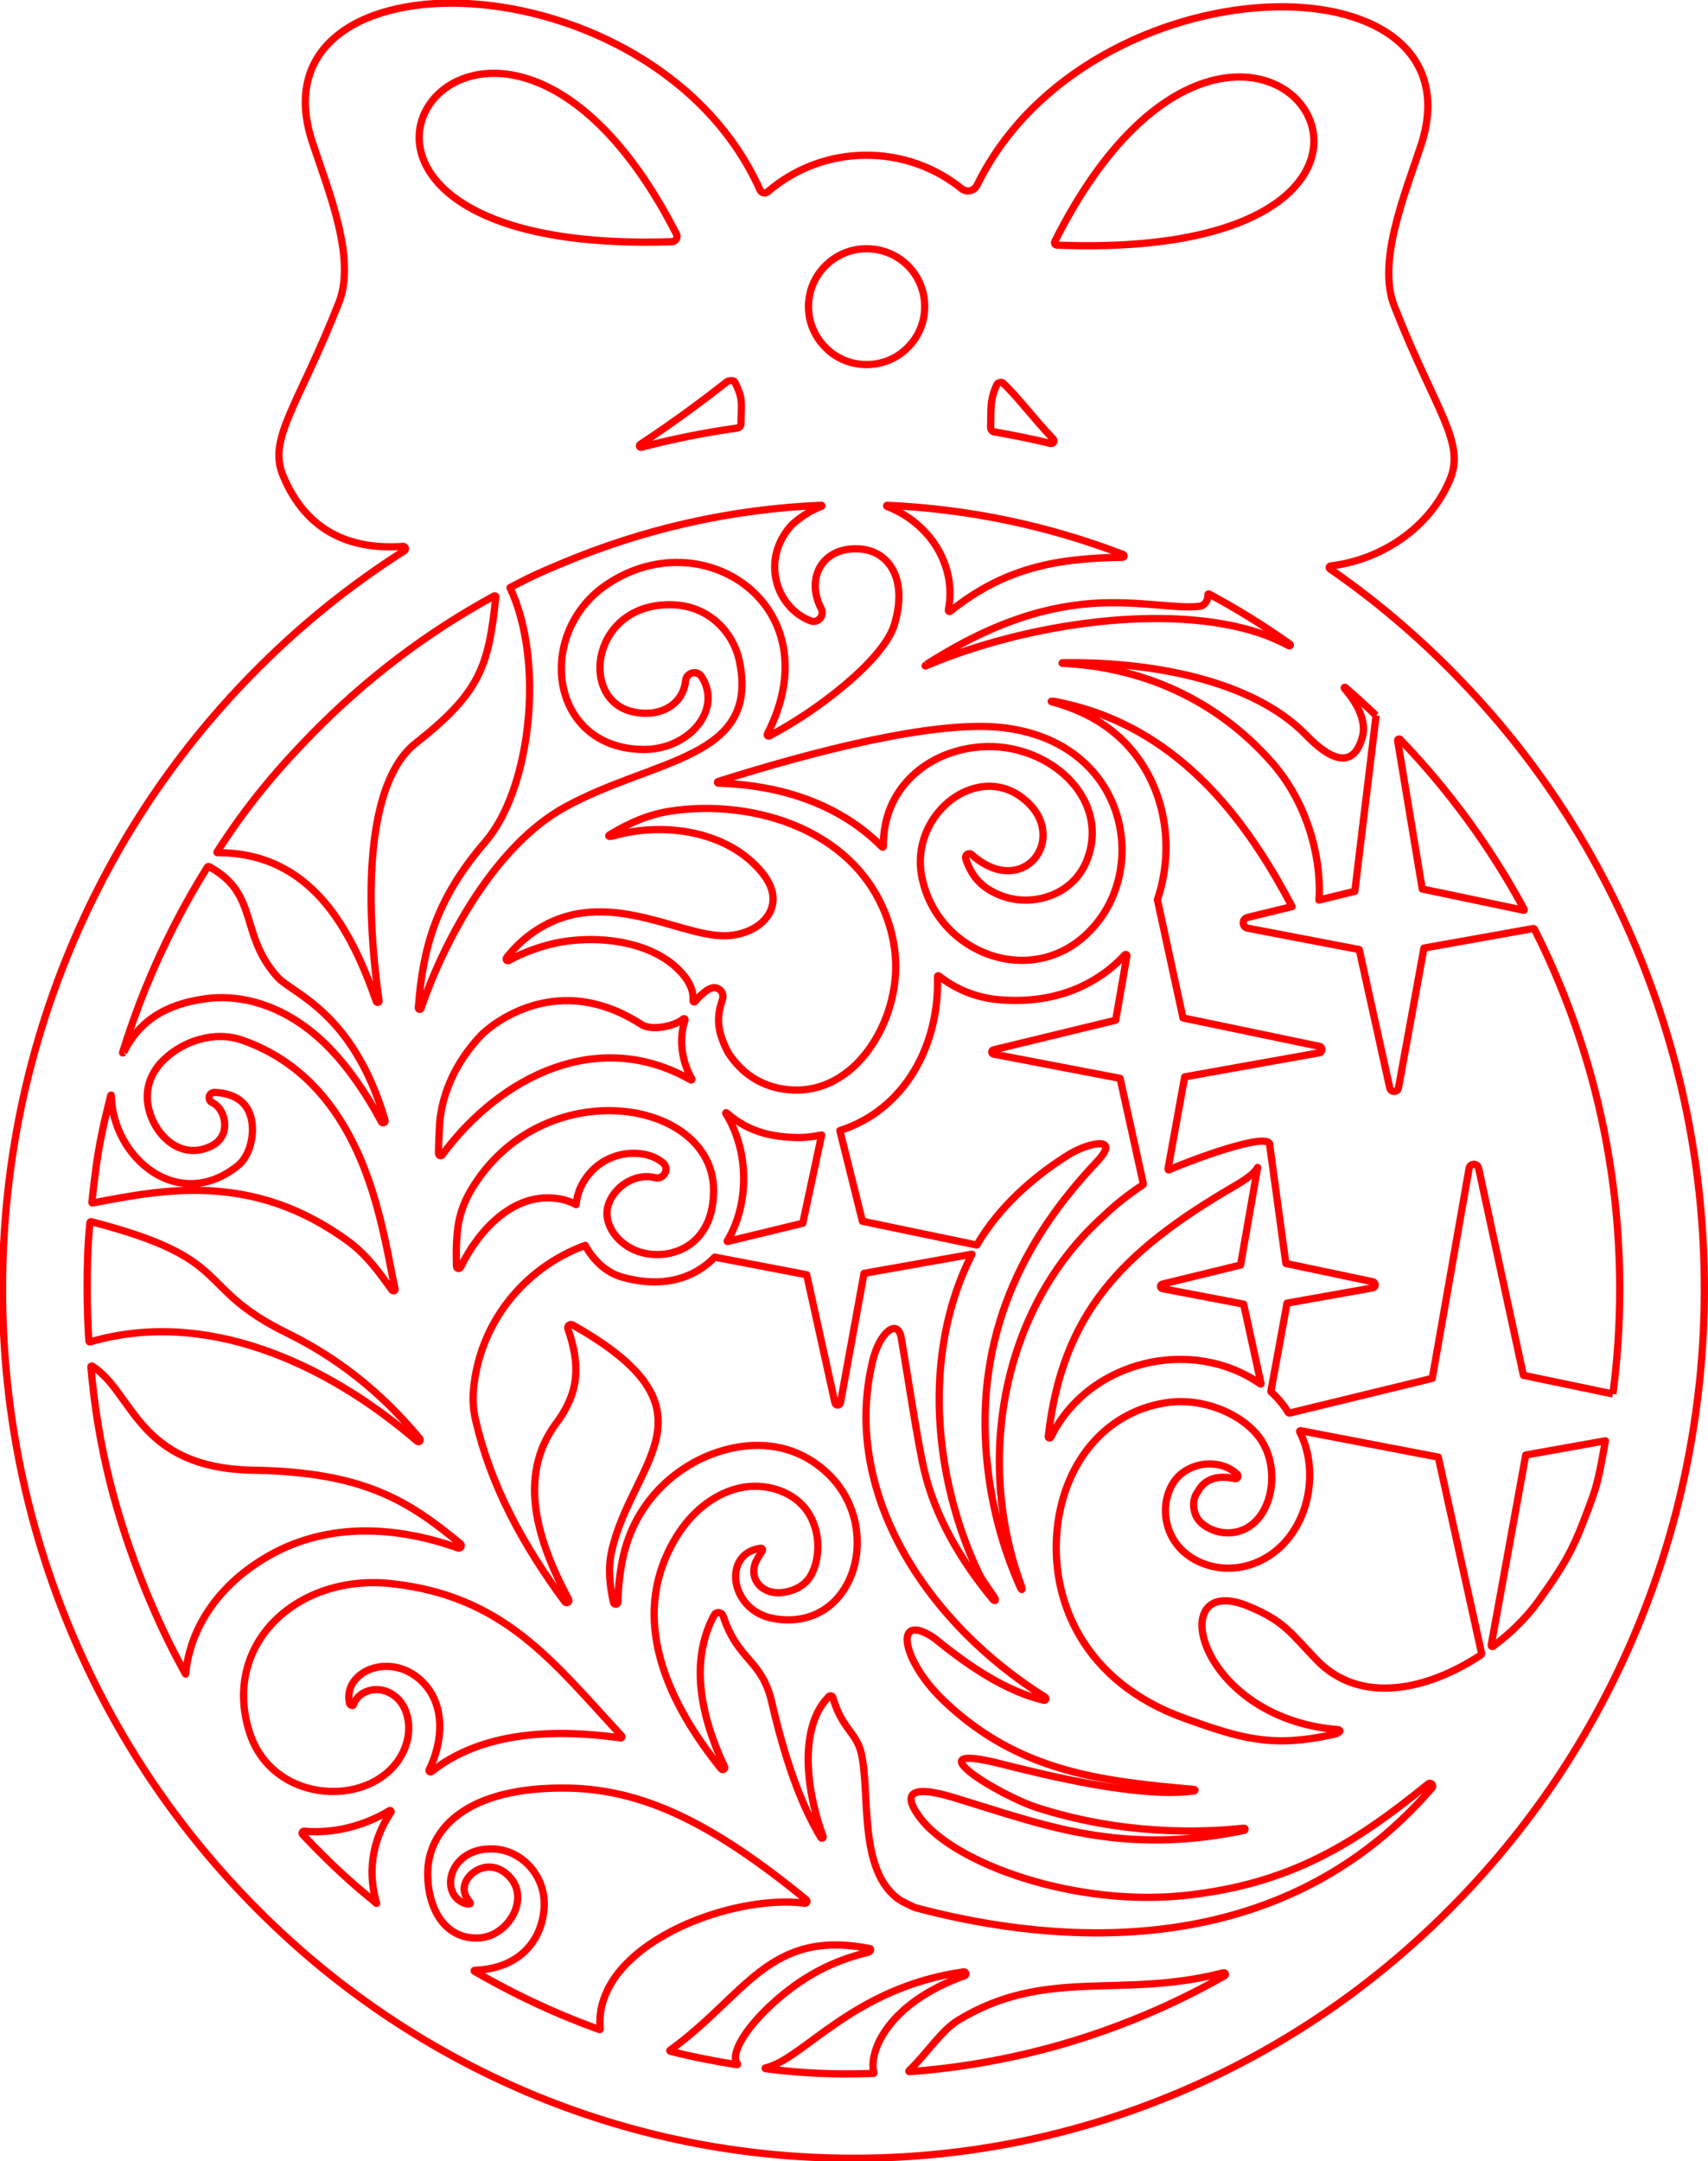 <?xml version="1.0" encoding="UTF-8" standalone="no"?>
<!-- Created with Inkscape (http://www.inkscape.org/) -->

<svg
   width="63.283mm"
   height="80.041mm"
   viewBox="0 0 63.283 80.041"
   version="1.1"
   id="svg327"
   inkscape:version="1.1.1 (c3084ef, 2021-09-22)"
   sodipodi:docname="12.svg"
   xmlns:inkscape="http://www.inkscape.org/namespaces/inkscape"
   xmlns:sodipodi="http://sodipodi.sourceforge.net/DTD/sodipodi-0.dtd"
   xmlns="http://www.w3.org/2000/svg"
   xmlns:svg="http://www.w3.org/2000/svg">
  <sodipodi:namedview
     id="namedview329"
     pagecolor="#ffffff"
     bordercolor="#666666"
     borderopacity="1.0"
     inkscape:pageshadow="2"
     inkscape:pageopacity="0.0"
     inkscape:pagecheckerboard="0"
     inkscape:document-units="mm"
     showgrid="false"
     fit-margin-top="0"
     fit-margin-left="0"
     fit-margin-right="0"
     fit-margin-bottom="0"
     inkscape:zoom="0.64052329"
     inkscape:cx="-167.83152"
     inkscape:cy="125.67849"
     inkscape:window-width="1312"
     inkscape:window-height="963"
     inkscape:window-x="603"
     inkscape:window-y="25"
     inkscape:window-maximized="0"
     inkscape:current-layer="layer1" />
  <defs
     id="defs324" />
  <g
     inkscape:label="Layer 1"
     inkscape:groupmode="layer"
     id="layer1"
     transform="translate(-26.45,-115.439)">
    <g
       transform="matrix(0.706,0,0,0.706,89.431,144.184)"
       id="g138"
       style="clip-rule:evenodd;fill-rule:evenodd;stroke-linejoin:round;stroke-miterlimit:2">
      <path
         d="m 0,31.625 c 0.077,-0.779 0.137,-1.562 0.177,-2.346 0.04,-0.784 0.06,-1.571 0.06,-2.361 0,-3.012 -0.285,-5.981 -0.848,-8.89 C -1.176,15.12 -2.02,12.271 -3.137,9.504 -4.262,6.725 -5.639,4.09 -7.257,1.616 c -1.618,-2.472 -3.476,-4.783 -5.564,-6.913 -1.017,-1.043 -2.076,-2.03 -3.176,-2.959 -1.099,-0.93 -2.238,-1.802 -3.416,-2.614 -0.033,-0.024 -0.043,-0.061 -0.035,-0.093 0.009,-0.032 0.035,-0.059 0.075,-0.064 1.288,-0.149 2.583,-0.632 3.691,-1.405 1.109,-0.773 2.032,-1.836 2.574,-3.141 0.409,-0.981 0.209,-1.898 -0.36,-3.246 -0.568,-1.349 -1.505,-3.129 -2.566,-5.836 -0.456,-1.16 -0.325,-2.61 0.029,-4.096 0.354,-1.487 0.931,-3.012 1.364,-4.324 1.68,-5.098 -2.683,-7.562 -8.196,-7.26 -5.513,0.302 -12.175,3.369 -15.094,9.334 -0.075,0.152 -0.211,0.253 -0.361,0.288 -0.149,0.034 -0.314,0.005 -0.447,-0.102 -0.705,-0.569 -1.494,-1.008 -2.336,-1.305 -0.843,-0.297 -1.738,-0.452 -2.657,-0.452 -0.962,0 -1.899,0.169 -2.775,0.494 -0.876,0.325 -1.692,0.805 -2.414,1.427 -0.065,0.056 -0.148,0.071 -0.224,0.052 -0.076,-0.018 -0.143,-0.07 -0.178,-0.149 -2.763,-6.182 -9.488,-9.392 -15.097,-9.766 -5.609,-0.374 -10.101,2.087 -8.399,7.245 0.433,1.313 1.01,2.837 1.365,4.325 0.354,1.486 0.487,2.935 0.034,4.095 -1.065,2.707 -2.003,4.488 -2.572,5.836 -0.57,1.349 -0.772,2.266 -0.365,3.246 0.615,1.477 1.502,2.454 2.579,3.038 1.077,0.583 2.344,0.774 3.718,0.679 0.065,-0.005 0.111,0.034 0.126,0.084 0.017,0.049 0.003,0.108 -0.051,0.142 -1.452,0.922 -2.848,1.928 -4.188,3.014 -1.339,1.088 -2.621,2.258 -3.844,3.507 -2.087,2.133 -3.946,4.446 -5.563,6.919 -1.618,2.474 -2.995,5.109 -4.121,7.888 -1.12,2.767 -1.963,5.616 -2.527,8.524 -0.563,2.909 -0.847,5.878 -0.847,8.89 0,3.008 0.284,5.978 0.847,8.887 0.564,2.909 1.407,5.758 2.527,8.526 1.126,2.779 2.503,5.413 4.121,7.886 1.617,2.471 3.476,4.783 5.563,6.915 2.088,2.139 4.352,4.042 6.774,5.699 2.422,1.657 5.002,3.068 7.722,4.224 2.716,1.146 5.512,2.01 8.369,2.589 2.855,0.578 5.771,0.869 8.728,0.869 2.959,0 5.876,-0.291 8.734,-0.87 2.857,-0.579 5.654,-1.445 8.373,-2.594 2.721,-1.152 5.301,-2.562 7.723,-4.219 2.422,-1.656 4.685,-3.559 6.773,-5.698 2.088,-2.132 3.946,-4.444 5.564,-6.915 1.618,-2.473 2.995,-5.107 4.12,-7.886 0.673,-1.662 1.243,-3.353 1.714,-5.068 0.471,-1.716 0.842,-3.456 1.112,-5.218 0.062,-0.403 0.119,-0.806 0.17,-1.208 C -0.089,32.434 -0.042,32.03 0,31.625 M -9.645,6.955 -12.106,6.439 -14.568,5.924 -15.215,2.033 -15.86,-1.858 c -0.007,-0.038 0.013,-0.068 0.041,-0.081 0.028,-0.015 0.064,-0.012 0.09,0.014 1.286,1.34 2.474,2.757 3.561,4.245 1.087,1.489 2.072,3.049 2.951,4.676 0.006,0.011 0.004,0.023 -0.002,0.031 -0.007,0.008 -0.017,0.014 -0.029,0.011 L -9.446,6.996 Z m -7.346,-10.136 -0.559,4.614 -0.558,4.612 -0.941,0.229 -0.94,0.23 c 0.069,-0.87 -0.025,-2.076 -0.396,-3.36 -0.37,-1.285 -1.017,-2.648 -2.054,-3.833 -1.49,-1.701 -3.221,-2.96 -5.092,-3.819 -1.87,-0.858 -3.88,-1.314 -5.926,-1.409 -0.009,0 -0.014,-0.007 -0.014,-0.014 0,-0.007 0.005,-0.013 0.014,-0.013 2.31,-0.038 4.801,0.187 7.064,0.78 2.265,0.593 4.302,1.553 5.702,2.983 0.376,0.39 0.974,0.954 1.552,1.156 0.578,0.201 1.136,0.038 1.429,-1.029 0.106,-0.39 0.057,-0.812 -0.113,-1.245 -0.17,-0.432 -0.46,-0.876 -0.835,-1.307 -0.014,-0.016 -0.01,-0.035 0.001,-0.045 0.011,-0.012 0.029,-0.016 0.045,-0.002 0.275,0.236 0.548,0.477 0.818,0.723 0.27,0.245 0.538,0.495 0.803,0.749 m -13.435,19.038 0.609,2.758 0.608,2.759 c 0.003,0.016 0.002,0.031 -0.004,0.046 -0.006,0.014 -0.016,0.026 -0.029,0.035 -0.376,0.245 -0.738,0.506 -1.084,0.78 -0.345,0.274 -0.673,0.562 -0.979,0.86 -2.665,2.389 -4.347,5.587 -5.061,9.009 -0.714,3.423 -0.459,7.071 0.751,10.362 0.041,0.11 0.052,0.186 0.039,0.204 -0.013,0.018 -0.049,-0.024 -0.104,-0.146 -0.429,-0.97 -0.83,-2.061 -1.146,-3.28 -0.318,-1.22 -0.55,-2.567 -0.646,-4.051 -0.205,-3.22 0.369,-6.025 1.434,-8.491 1.064,-2.466 2.62,-4.591 4.379,-6.453 0.675,-0.715 0.558,-0.962 0.159,-0.962 -0.399,0.001 -1.083,0.25 -1.542,0.525 -0.942,0.576 -1.88,1.276 -2.726,2.081 -0.845,0.805 -1.599,1.715 -2.174,2.71 l -3.003,-0.624 -3.003,-0.625 -1.184,-4.756 c 1.714,-0.548 3.023,-1.674 3.889,-3.11 0.867,-1.435 1.291,-3.181 1.235,-4.972 0,-0.018 0.01,-0.032 0.023,-0.038 0.013,-0.007 0.03,-0.007 0.045,0.004 0.427,0.336 0.902,0.62 1.424,0.833 0.524,0.214 1.094,0.359 1.713,0.415 1.445,0.128 2.728,-0.056 3.837,-0.475 1.11,-0.419 2.044,-1.071 2.792,-1.876 0.021,-0.023 0.05,-0.025 0.072,-0.015 0.022,0.012 0.039,0.035 0.033,0.066 l -0.294,1.689 -0.295,1.689 -3.21,0.779 -3.211,0.779 c -0.058,0.014 -0.086,0.063 -0.085,0.111 0.001,0.048 0.032,0.095 0.091,0.107 l 3.323,0.637 z m 6.483,11.845 0.457,2.085 0.457,2.086 c 0.002,0.008 -0.002,0.015 -0.008,0.019 -0.006,0.004 -0.014,0.004 -0.021,0 -1.793,-1.252 -4.048,-1.567 -6.104,-1.062 -2.055,0.506 -3.909,1.83 -4.901,3.858 -0.018,0.036 -0.053,0.045 -0.083,0.037 -0.031,-0.009 -0.055,-0.037 -0.05,-0.077 0.366,-3.211 1.32,-5.63 2.929,-7.68 1.61,-2.051 3.875,-3.733 6.865,-5.47 0.423,-0.246 0.691,-0.436 0.869,-0.589 0.178,-0.154 0.264,-0.273 0.325,-0.378 l -0.448,2.561 -0.448,2.56 -4.108,1.002 c -0.062,0.015 -0.093,0.068 -0.092,0.119 10e-4,0.052 0.034,0.104 0.098,0.116 l 2.131,0.407 z m -27.141,-10.04 c 0.458,0.399 0.948,0.711 1.531,0.93 0.583,0.22 1.259,0.345 2.087,0.37 0.24,0.008 0.476,-0.005 0.705,-0.029 0.23,-0.025 0.453,-0.062 0.672,-0.104 l -0.495,2.316 -0.495,2.314 -1.972,0.479 -1.972,0.477 c -0.008,0.003 -0.016,-10e-4 -0.02,-0.007 -0.004,-0.005 -0.005,-0.012 -10e-4,-0.02 0.581,-0.954 0.873,-2.13 0.864,-3.316 -0.008,-1.185 -0.317,-2.381 -0.94,-3.374 -0.008,-0.012 -0.004,-0.026 0.004,-0.034 0.008,-0.009 0.021,-0.012 0.032,-0.002 m 2.805,-1.274 c -0.482,-0.091 -0.977,-0.276 -1.444,-0.58 -0.467,-0.306 -0.907,-0.733 -1.277,-1.31 -0.317,-0.61 -0.462,-1.09 -0.492,-1.525 -0.029,-0.436 0.056,-0.827 0.2,-1.26 0.064,-0.192 -10e-4,-0.378 -0.129,-0.494 -0.127,-0.116 -0.316,-0.162 -0.5,-0.075 l -0.082,0.038 c -0.027,0.013 -0.055,0.027 -0.081,0.04 -0.127,0.089 -0.243,0.183 -0.351,0.284 -0.107,0.099 -0.206,0.206 -0.294,0.317 -0.019,0.025 -0.047,0.029 -0.071,0.02 -0.022,-0.009 -0.04,-0.031 -0.038,-0.062 0.018,-0.197 -0.007,-0.407 -0.082,-0.626 -0.075,-0.218 -0.202,-0.447 -0.387,-0.678 -0.799,-0.998 -2.067,-1.55 -3.404,-1.777 -1.337,-0.226 -2.743,-0.127 -3.819,0.18 -0.306,0.087 -0.635,0.192 -0.968,0.322 -0.334,0.129 -0.671,0.282 -0.991,0.464 -0.063,0.035 -0.115,0.022 -0.141,-0.014 -0.024,-0.035 -0.023,-0.093 0.023,-0.149 0.159,-0.197 0.331,-0.392 0.514,-0.576 0.185,-0.186 0.382,-0.364 0.595,-0.529 1.858,-1.438 3.812,-1.434 5.616,-1.075 1.804,0.359 3.457,1.073 4.716,1.054 0.929,-0.014 1.775,-0.397 2.214,-0.994 0.437,-0.597 0.469,-1.409 -0.235,-2.282 -0.915,-1.147 -2.239,-1.817 -3.643,-2.114 -1.403,-0.296 -2.889,-0.217 -4.126,0.133 -0.149,0.042 -0.241,0.049 -0.282,0.038 -0.041,-0.012 -0.032,-0.042 0.02,-0.074 0.521,-0.322 1.047,-0.592 1.572,-0.801 0.525,-0.208 1.049,-0.356 1.565,-0.436 2.044,-0.321 4.329,-0.133 6.349,0.646 2.019,0.778 3.772,2.149 4.752,4.194 0.259,0.538 0.448,1.081 0.574,1.608 0.127,0.528 0.191,1.04 0.205,1.518 0.045,1.652 -0.546,3.475 -1.612,4.795 -1.066,1.321 -2.608,2.139 -4.466,1.78 m -10.453,5.171 c -0.067,0.143 -0.12,0.293 -0.16,0.447 -0.04,0.153 -0.067,0.312 -0.084,0.475 -0.177,-0.099 -0.38,-0.183 -0.613,-0.245 -0.231,-0.061 -0.493,-0.1 -0.786,-0.108 -0.955,-0.028 -1.859,0.351 -2.656,1.002 -0.796,0.652 -1.486,1.578 -2.011,2.642 -0.025,0.052 -0.077,0.069 -0.122,0.059 -0.046,-0.01 -0.085,-0.047 -0.087,-0.104 -0.014,-0.411 -0.015,-0.783 -0.002,-1.123 0.012,-0.339 0.037,-0.647 0.075,-0.931 0.046,-0.345 0.128,-0.682 0.244,-1.007 0.116,-0.325 0.264,-0.639 0.441,-0.937 1.848,-3.122 5.028,-4.334 7.748,-4.161 2.72,0.174 4.979,1.734 4.987,4.157 0.005,1.458 -0.556,2.394 -1.324,2.903 -0.769,0.508 -1.743,0.588 -2.564,0.334 -0.556,-0.177 -1.039,-0.533 -1.348,-0.97 -0.309,-0.436 -0.444,-0.953 -0.306,-1.45 0.135,-0.475 0.484,-0.911 0.931,-1.195 0.447,-0.284 0.992,-0.414 1.518,-0.279 0.237,0.062 0.438,-0.054 0.534,-0.225 0.095,-0.171 0.085,-0.398 -0.101,-0.557 -0.493,-0.423 -1.33,-0.605 -2.164,-0.432 -0.834,0.173 -1.666,0.704 -2.15,1.705 M -62.248,-9.99 c 0.489,-0.257 0.849,-0.434 1.213,-0.602 0.364,-0.167 0.734,-0.323 1.246,-0.539 2.185,-0.923 4.425,-1.642 6.71,-2.156 2.284,-0.513 4.614,-0.82 6.977,-0.92 0.015,-10e-4 0.025,0.009 0.027,0.02 0.003,0.011 -0.002,0.024 -0.016,0.03 -0.272,0.105 -0.542,0.238 -0.805,0.401 -0.262,0.163 -0.518,0.356 -0.764,0.581 -0.824,0.903 -1.033,1.983 -0.809,2.926 0.225,0.943 0.884,1.749 1.794,2.103 0.199,0.077 0.388,0.008 0.503,-0.126 0.114,-0.135 0.154,-0.335 0.056,-0.525 -0.406,-0.774 -0.401,-1.58 -0.05,-2.18 0.352,-0.599 1.049,-0.993 2.023,-0.944 0.8,0.039 1.45,0.441 1.808,1.131 0.358,0.689 0.425,1.667 0.057,2.858 -0.28,0.921 -1.299,2.058 -2.559,3.124 -1.26,1.067 -2.76,2.063 -4.001,2.704 -0.032,0.016 -0.066,0.006 -0.087,-0.015 -0.02,-0.023 -0.029,-0.057 -0.013,-0.09 1.732,-3.37 0.866,-6.194 -1.064,-7.736 -1.929,-1.542 -4.921,-1.803 -7.441,-0.048 -1.828,1.276 -2.563,3.406 -2.227,5.226 0.336,1.821 1.742,3.331 4.195,3.371 1.192,0.02 2.245,-0.496 2.859,-1.236 0.614,-0.741 0.79,-1.707 0.228,-2.585 -0.115,-0.179 -0.315,-0.235 -0.491,-0.192 -0.176,0.043 -0.328,0.184 -0.349,0.396 -0.058,0.62 -0.389,1.116 -0.89,1.411 -0.501,0.297 -1.172,0.396 -1.91,0.222 -1.415,-0.337 -1.944,-1.774 -1.588,-3.11 0.356,-1.336 1.596,-2.57 3.718,-2.497 1.001,0.036 1.798,0.424 2.382,0.972 0.584,0.548 0.955,1.257 1.102,1.934 0.561,2.604 -0.548,3.887 -2.385,4.839 -1.837,0.953 -4.401,1.578 -6.752,2.868 -1.833,1.005 -3.416,2.745 -4.695,4.684 -1.279,1.939 -2.254,4.077 -2.868,5.88 -0.014,0.04 -0.051,0.054 -0.083,0.047 -0.032,-0.008 -0.061,-0.035 -0.058,-0.078 0.118,-1.546 0.338,-2.957 0.859,-4.366 0.519,-1.409 1.34,-2.815 2.664,-4.35 1.177,-1.364 1.964,-3.711 2.224,-6.21 0.26,-2.498 -0.007,-5.149 -0.935,-7.121 l 0.097,-0.05 z m 22.811,1.281 c 0.237,-1.234 -0.042,-2.395 -0.642,-3.346 -0.602,-0.951 -1.526,-1.694 -2.582,-2.093 -0.016,-0.006 -0.022,-0.021 -0.019,-0.035 0.002,-0.012 0.013,-0.023 0.03,-0.022 2.129,0.095 4.233,0.358 6.3,0.789 2.068,0.431 4.1,1.028 6.086,1.791 0.039,0.015 0.054,0.052 0.047,0.085 -0.006,0.033 -0.032,0.062 -0.074,0.063 -1.642,0.022 -3.173,0.141 -4.658,0.548 -1.487,0.408 -2.927,1.105 -4.387,2.281 -0.022,0.019 -0.051,0.018 -0.072,0.005 -0.021,-0.012 -0.034,-0.037 -0.029,-0.066 M -66.149,18.49 c 0.007,-0.25 0.035,-0.931 0.327,-1.828 0.291,-0.897 0.847,-2.008 1.912,-3.116 0.002,-0.002 0.899,-0.902 2.393,-1.416 1.495,-0.514 3.584,-0.642 5.971,0.902 0.277,0.179 0.723,0.197 1.151,0.126 0.428,-0.072 0.839,-0.234 1.045,-0.418 0.022,-0.019 0.05,-0.018 0.07,-0.007 0.019,0.013 0.031,0.038 0.022,0.065 -0.169,0.505 -0.213,1.045 -0.148,1.575 0.064,0.529 0.237,1.049 0.504,1.512 0.01,0.018 0.006,0.037 -0.005,0.049 -0.012,0.011 -0.031,0.015 -0.049,0.005 -2.443,-1.394 -4.95,-1.433 -7.223,-0.613 -2.273,0.821 -4.312,2.502 -5.823,4.547 -0.034,0.046 -0.082,0.054 -0.122,0.036 -0.04,-0.017 -0.071,-0.061 -0.071,-0.118 -0.001,-0.255 0.009,-0.546 0.021,-0.791 0.011,-0.245 0.023,-0.442 0.025,-0.51 M -31.516,7.543 c -1.47,1.964 -3.608,2.458 -5.475,1.922 -1.867,-0.535 -3.465,-2.102 -3.855,-4.259 -0.279,-1.55 0.382,-2.983 1.411,-3.844 1.03,-0.859 2.428,-1.145 3.622,-0.399 1.5,0.962 1.611,2.382 0.991,3.246 -0.62,0.864 -1.972,1.173 -3.393,-0.088 -0.073,-0.064 -0.164,-0.061 -0.231,-0.019 -0.067,0.043 -0.109,0.125 -0.082,0.218 0.065,0.233 0.17,0.47 0.295,0.685 0.124,0.214 0.268,0.406 0.413,0.549 0.276,0.276 0.631,0.503 1.018,0.666 0.389,0.163 0.813,0.261 1.227,0.284 0.694,0.033 1.413,-0.123 2.03,-0.483 0.616,-0.36 1.131,-0.923 1.416,-1.705 0.586,-1.616 0.057,-3.14 -1.053,-4.23 -1.11,-1.09 -2.799,-1.745 -4.533,-1.62 -1.402,0.097 -2.696,0.642 -3.635,1.542 -0.938,0.9 -1.521,2.157 -1.499,3.679 0,0.018 -0.009,0.033 -0.022,0.04 -0.013,0.006 -0.029,0.004 -0.043,-0.008 -0.941,-0.952 -2.124,-1.761 -3.554,-2.346 -1.43,-0.584 -3.109,-0.944 -5.046,-1.001 -0.025,-0.001 -0.04,-0.018 -0.044,-0.037 -0.003,-0.02 0.006,-0.04 0.03,-0.048 2.457,-0.778 5.289,-1.586 7.954,-2.149 2.665,-0.563 5.162,-0.882 6.948,-0.684 3.098,0.343 5.012,2.017 5.833,4.029 0.821,2.013 0.55,4.364 -0.723,6.06 m -9.078,-13.401 c 1.291,-0.818 2.59,-1.525 3.939,-2.067 1.347,-0.543 2.745,-0.922 4.233,-1.085 1.297,-0.143 2.515,-0.08 3.567,10e-4 1.051,0.081 1.937,0.179 2.57,0.105 0.187,-0.024 0.306,-0.12 0.377,-0.241 0.071,-0.12 0.095,-0.263 0.093,-0.379 0,-0.013 0.007,-0.024 0.017,-0.03 0.01,-0.006 0.024,-0.007 0.035,-10e-4 0.736,0.394 1.458,0.81 2.167,1.248 0.708,0.44 1.404,0.902 2.083,1.385 0.026,0.018 0.026,0.047 0.013,0.068 -0.013,0.02 -0.038,0.032 -0.066,0.017 -0.259,-0.138 -0.522,-0.265 -0.784,-0.377 -0.261,-0.113 -0.522,-0.214 -0.781,-0.299 -2.367,-0.783 -5.401,-0.919 -8.513,-0.574 -3.111,0.344 -6.3,1.168 -8.978,2.304 -0.05,0.02 -0.043,0.002 -0.024,-0.022 0.02,-0.024 0.052,-0.053 0.052,-0.053 m 20.002,-28.841 c 0.715,1.403 0.35,3.229 -1.655,4.646 -2.006,1.417 -5.65,2.426 -11.497,2.197 -0.046,-0.002 -0.084,-0.029 -0.106,-0.065 -0.02,-0.036 -0.025,-0.081 -0.004,-0.123 2.62,-5.216 5.547,-7.638 8.014,-8.377 2.467,-0.738 4.473,0.205 5.248,1.722 m -15.994,14.069 c 0.355,0.32 0.746,0.771 1.184,1.283 0.438,0.514 0.923,1.09 1.465,1.664 0.048,0.051 0.048,0.118 0.02,0.166 -0.028,0.049 -0.087,0.081 -0.154,0.066 -0.49,-0.118 -0.979,-0.227 -1.471,-0.328 -0.492,-0.101 -0.985,-0.194 -1.481,-0.279 -0.059,-0.009 -0.109,-0.04 -0.144,-0.083 -0.035,-0.042 -0.056,-0.096 -0.054,-0.155 0.015,-0.475 0,-0.838 0.033,-1.184 0.032,-0.347 0.111,-0.678 0.312,-1.089 0.018,-0.035 0.074,-0.064 0.136,-0.077 0.06,-0.013 0.124,-0.011 0.154,0.016 m -7.146,-7.036 c 0.845,0 1.609,0.334 2.161,0.881 0.551,0.547 0.891,1.306 0.891,2.157 0,0.403 -0.079,0.796 -0.23,1.16 -0.152,0.364 -0.375,0.699 -0.666,0.989 -0.284,0.288 -0.619,0.51 -0.985,0.661 -0.366,0.15 -0.762,0.229 -1.171,0.229 -0.411,0 -0.805,-0.079 -1.17,-0.23 -0.365,-0.152 -0.698,-0.375 -0.983,-0.665 -0.287,-0.287 -0.511,-0.621 -0.663,-0.985 -0.152,-0.363 -0.232,-0.756 -0.232,-1.159 0,-0.84 0.342,-1.6 0.893,-2.148 0.552,-0.55 1.314,-0.89 2.155,-0.89 m -6.921,6.979 c 0.232,0.458 0.318,0.738 0.343,1.04 0.027,0.3 -0.007,0.625 -0.014,1.172 -0.001,0.055 -0.022,0.105 -0.056,0.143 -0.033,0.038 -0.08,0.065 -0.134,0.072 -0.849,0.118 -1.694,0.262 -2.534,0.43 -0.84,0.168 -1.676,0.36 -2.506,0.578 -0.043,0.011 -0.078,-0.012 -0.092,-0.044 -0.014,-0.032 -0.008,-0.073 0.029,-0.099 0.942,-0.621 1.814,-1.234 2.584,-1.796 0.77,-0.563 1.439,-1.077 1.974,-1.497 0.05,-0.041 0.142,-0.057 0.227,-0.056 0.084,0.002 0.16,0.021 0.179,0.057 m -16.221,-14.2 c 0.773,-1.509 2.76,-2.452 5.205,-1.74 2.445,0.713 5.351,3.081 7.961,8.193 0.045,0.089 0.036,0.187 -0.009,0.263 -0.046,0.076 -0.127,0.131 -0.226,0.135 -5.751,0.193 -9.339,-0.823 -11.312,-2.236 -1.973,-1.414 -2.329,-3.223 -1.619,-4.615 m -5.968,32.684 c 1.426,-1.454 2.941,-2.789 4.538,-4 1.597,-1.21 3.278,-2.295 5.035,-3.25 0.019,-0.01 0.04,-0.007 0.056,0.004 0.015,0.011 0.025,0.029 0.024,0.05 -0.188,1.824 -0.395,3.079 -0.977,4.211 -0.582,1.13 -1.54,2.138 -3.228,3.465 -1.308,1.03 -1.976,3.091 -2.224,5.553 -0.247,2.462 -0.073,5.324 0.302,7.957 0.006,0.045 -0.022,0.075 -0.057,0.084 -0.034,0.008 -0.073,-0.006 -0.089,-0.05 -0.675,-1.939 -1.542,-3.893 -2.85,-5.361 -1.308,-1.468 -3.057,-2.449 -5.497,-2.442 -0.006,0 -0.012,-0.004 -0.015,-0.01 -0.003,-0.005 -0.003,-0.012 0,-0.018 0.755,-1.176 1.508,-2.219 2.318,-3.22 0.81,-1.002 1.678,-1.963 2.664,-2.973 m -11.792,29.121 c 0,-0.662 0.006,-1.213 0.027,-1.759 0.02,-0.545 0.055,-1.086 0.116,-1.73 0.002,-0.018 0.012,-0.033 0.025,-0.042 0.014,-0.01 0.031,-0.014 0.049,-0.01 3.837,0.993 5.159,1.843 6.148,2.751 0.99,0.908 1.646,1.876 4.15,3.104 1.282,0.631 2.499,1.388 3.654,2.3 1.156,0.912 2.25,1.979 3.289,3.231 0.037,0.045 0.027,0.097 -0.006,0.129 -0.032,0.032 -0.085,0.043 -0.129,0.004 -2.461,-2.117 -5.264,-3.855 -8.196,-4.846 -2.931,-0.991 -5.993,-1.237 -8.972,-0.366 -0.015,0.004 -0.031,0.002 -0.042,-0.007 -0.013,-0.008 -0.022,-0.022 -0.023,-0.038 -0.029,-0.452 -0.052,-0.904 -0.066,-1.357 -0.016,-0.454 -0.024,-0.908 -0.024,-1.364 m 5.104,20.079 c -0.396,-0.716 -0.753,-1.415 -1.09,-2.127 -0.337,-0.712 -0.653,-1.436 -0.966,-2.201 -0.78,-1.935 -1.403,-3.817 -1.877,-5.734 -0.473,-1.917 -0.796,-3.871 -0.975,-5.944 -10e-4,-0.016 0.007,-0.032 0.02,-0.04 0.014,-0.008 0.03,-0.01 0.045,0 1.094,0.693 1.683,2.032 2.761,3.212 1.078,1.18 2.645,2.199 5.695,2.252 2.892,0.049 4.922,0.445 6.572,1.114 1.652,0.668 2.923,1.609 4.299,2.743 0.056,0.046 0.059,0.114 0.03,0.165 -0.027,0.049 -0.087,0.082 -0.155,0.057 -1.625,-0.578 -3.328,-0.913 -5.005,-0.89 -1.678,0.023 -3.329,0.405 -4.85,1.258 -1.344,0.751 -2.398,1.703 -3.144,2.772 -0.746,1.069 -1.184,2.256 -1.298,3.476 l -0.031,-0.056 z m 9.859,11.954 c -0.595,-0.483 -1.116,-0.935 -1.625,-1.405 -0.509,-0.47 -1.004,-0.958 -1.546,-1.513 -0.082,-0.084 -0.163,-0.168 -0.244,-0.253 -0.081,-0.084 -0.161,-0.168 -0.24,-0.252 -0.033,-0.034 -0.035,-0.08 -0.018,-0.117 0.017,-0.036 0.055,-0.062 0.102,-0.058 0.744,0.069 1.52,0.005 2.283,-0.178 0.762,-0.184 1.509,-0.488 2.191,-0.899 0.027,-0.015 0.054,-0.007 0.072,0.009 0.016,0.018 0.022,0.045 0.006,0.07 -0.547,0.802 -0.843,1.636 -0.949,2.45 -0.105,0.813 -0.02,1.605 0.196,2.322 0.002,0.006 -0.001,0.01 -0.005,0.012 -0.003,0.002 -0.007,0.002 -0.007,0.002 z M -70.66,48.727 c 0.112,-0.382 0.469,-0.675 0.907,-0.77 0.438,-0.094 0.957,0.011 1.397,0.424 0.298,0.276 0.504,0.707 0.572,1.203 0.068,0.496 -0.002,1.057 -0.257,1.593 -0.711,1.505 -2.433,2.224 -4.127,2.075 -1.694,-0.15 -3.361,-1.169 -3.965,-3.142 -0.711,-2.312 -0.071,-4.378 1.355,-5.801 1.426,-1.423 3.639,-2.204 6.079,-1.945 2.964,0.315 5.085,1.331 6.918,2.76 1.834,1.429 3.38,3.271 5.197,5.233 0.019,0.021 0.021,0.048 0.01,0.07 -0.011,0.02 -0.033,0.035 -0.062,0.032 -1.001,-0.132 -2.677,-0.329 -4.507,-0.175 -1.829,0.155 -3.81,0.663 -5.421,1.943 -0.034,0.027 -0.074,0.021 -0.1,0 -0.025,-0.022 -0.039,-0.06 -0.021,-0.098 0.366,-0.741 0.584,-1.598 0.554,-2.421 -0.031,-0.824 -0.312,-1.616 -0.947,-2.228 -0.837,-0.799 -1.88,-0.92 -2.665,-0.634 -0.786,0.286 -1.314,0.979 -1.12,1.809 0.011,0.048 0.057,0.081 0.102,0.095 0.046,0.015 0.091,0.009 0.101,-0.023 m 12.912,17.035 c -0.342,-0.124 -0.683,-0.252 -1.022,-0.384 -0.339,-0.132 -0.678,-0.269 -1.013,-0.412 -0.781,-0.33 -1.55,-0.685 -2.305,-1.063 -0.755,-0.378 -1.496,-0.779 -2.225,-1.203 -0.011,-0.007 -0.015,-0.019 -0.011,-0.03 0.003,-0.011 0.011,-0.021 0.026,-0.021 1.055,-0.032 1.911,-0.357 2.528,-0.899 0.619,-0.542 0.999,-1.3 1.102,-2.198 0.105,-0.867 -0.163,-1.663 -0.65,-2.252 -0.487,-0.589 -1.192,-0.972 -1.961,-1.013 -1.175,-0.063 -1.91,0.528 -2.174,1.198 -0.264,0.67 -0.055,1.418 0.659,1.663 0.373,0.061 0.287,-0.001 0.153,-0.187 -0.132,-0.187 -0.314,-0.497 -0.131,-0.934 0.096,-0.223 0.278,-0.428 0.507,-0.573 0.23,-0.145 0.508,-0.23 0.798,-0.217 0.183,0.011 0.367,0.06 0.549,0.155 0.181,0.095 0.358,0.238 0.524,0.436 0.478,0.575 0.438,1.326 0.096,1.948 -0.342,0.622 -0.986,1.116 -1.717,1.174 -0.84,0.066 -1.522,-0.262 -1.996,-0.857 -0.474,-0.596 -0.741,-1.461 -0.753,-2.469 -0.01,-1.18 0.495,-2.339 1.679,-3.189 1.183,-0.851 3.042,-1.394 5.738,-1.341 1.953,0.04 3.839,0.501 5.851,1.453 2.012,0.953 4.148,2.397 6.601,4.406 0.041,0.033 0.047,0.081 0.031,0.12 -0.017,0.038 -0.055,0.067 -0.106,0.061 -1.967,-0.258 -4.754,0.303 -6.998,1.471 -2.245,1.169 -3.946,2.948 -3.74,5.127 0,0.008 -0.006,0.017 -0.015,0.023 -0.007,0.006 -0.018,0.01 -0.025,0.007 m 3.693,1.094 c 1.995,-1.437 3.291,-3.04 4.755,-4.149 1.464,-1.109 3.096,-1.725 5.763,-1.188 0,0 0.021,0.036 0.014,0.078 -0.008,0.043 -0.046,0.092 -0.163,0.12 -0.94,0.223 -1.802,0.548 -2.617,0.986 -0.815,0.439 -1.583,0.991 -2.336,1.672 -0.752,0.683 -1.319,1.36 -1.648,1.927 -0.329,0.566 -0.42,1.021 -0.22,1.259 0.008,0.009 0.008,0.021 0.002,0.031 -0.005,0.009 -0.016,0.014 -0.028,0.012 -0.588,-0.09 -1.174,-0.195 -1.757,-0.312 -0.583,-0.117 -1.162,-0.248 -1.738,-0.393 -0.011,-0.003 -0.021,-0.01 -0.026,-0.02 -0.006,-0.009 -0.007,-0.019 -10e-4,-0.023 m 10.571,1.208 c -0.954,0.033 -1.869,0.032 -2.781,-0.009 -0.912,-0.04 -1.822,-0.12 -2.768,-0.242 -0.012,-0.002 -0.019,-0.011 -0.019,-0.021 0,-0.009 0.005,-0.019 0.017,-0.021 0.993,-0.22 2.135,-1.274 3.757,-2.375 1.622,-1.102 3.724,-2.251 6.641,-2.662 0.063,-0.008 0.105,0.032 0.116,0.078 0.011,0.048 -0.007,0.103 -0.067,0.124 -1.985,0.709 -3.249,1.691 -3.978,2.642 -0.731,0.951 -0.928,1.871 -0.782,2.454 10e-4,0.005 -0.003,0.012 -0.007,0.018 -0.005,0.006 -0.01,0.011 -0.01,0.011 l -0.06,0.002 z m 14.435,-3.098 c -1.988,0.843 -4.025,1.514 -6.1,2.015 -2.076,0.501 -4.188,0.832 -6.328,0.99 -0.014,10e-4 -0.026,-0.008 -0.031,-0.019 -0.005,-0.012 -0.003,-0.026 0.008,-0.036 0.488,-0.47 0.904,-0.989 1.312,-1.462 0.408,-0.472 0.807,-0.897 1.261,-1.179 2.316,-1.409 4.444,-1.681 6.668,-1.778 2.226,-0.096 4.548,-0.015 7.255,-0.717 0.048,-0.012 0.086,0.015 0.101,0.05 0.014,0.036 0.007,0.081 -0.035,0.106 -0.664,0.376 -1.337,0.735 -2.022,1.074 -0.685,0.338 -1.381,0.657 -2.089,0.956 m -12.902,-5.979 c -1.142,-0.754 -1.529,-2.175 -1.696,-3.671 -0.168,-1.495 -0.117,-3.065 -0.379,-4.118 -0.13,-0.513 -0.386,-0.829 -0.665,-1.216 -0.281,-0.387 -0.584,-0.846 -0.812,-1.649 -0.013,-0.043 -0.046,-0.071 -0.085,-0.08 -0.038,-0.009 -0.082,10e-4 -0.114,0.032 -0.741,0.728 -1.072,1.869 -1.092,3.177 -0.019,1.308 0.275,2.781 0.782,4.17 0.014,0.037 -0.005,0.069 -0.032,0.083 -0.028,0.014 -0.064,0.009 -0.085,-0.026 -0.56,-0.935 -1.041,-2.002 -1.463,-3.19 -0.422,-1.187 -0.785,-2.494 -1.113,-3.908 -0.266,-1.141 -0.707,-1.676 -1.181,-2.225 -0.472,-0.549 -0.978,-1.112 -1.374,-2.306 -0.035,-0.105 -0.125,-0.165 -0.219,-0.175 -0.094,-0.011 -0.193,0.03 -0.246,0.127 -0.633,1.166 -0.825,2.467 -0.695,3.82 0.13,1.354 0.582,2.761 1.236,4.141 0.027,0.055 0.002,0.108 -0.038,0.133 -0.041,0.026 -0.097,0.026 -0.136,-0.022 -1.307,-1.617 -2.586,-3.596 -3.179,-5.727 -0.592,-2.13 -0.496,-4.414 0.948,-6.638 0.528,-0.81 1.2,-1.45 1.938,-1.875 0.736,-0.425 1.539,-0.634 2.327,-0.578 0.569,0.038 1.124,0.201 1.598,0.485 0.475,0.284 0.869,0.689 1.115,1.214 0.243,0.514 0.336,1.056 0.322,1.56 -0.015,0.505 -0.138,0.972 -0.325,1.337 -0.133,0.257 -0.32,0.465 -0.558,0.625 -0.237,0.159 -0.526,0.27 -0.864,0.33 -0.299,0.053 -0.585,0.031 -0.832,-0.056 -0.248,-0.088 -0.456,-0.241 -0.601,-0.451 -0.127,-0.186 -0.187,-0.396 -0.182,-0.615 0.005,-0.218 0.075,-0.446 0.211,-0.668 l 0.119,-0.195 0.119,-0.196 c 0.018,-0.031 0.015,-0.066 -0.002,-0.091 -0.018,-0.025 -0.049,-0.042 -0.085,-0.037 -1.019,0.137 -1.424,0.954 -1.29,1.79 0.134,0.835 0.808,1.688 1.946,1.895 2.126,0.387 3.594,-0.793 4.156,-2.427 0.563,-1.635 0.221,-3.724 -1.269,-5.158 -0.501,-0.481 -1.077,-0.866 -1.727,-1.125 -0.65,-0.259 -1.373,-0.391 -2.167,-0.367 -1.388,0.044 -2.892,0.572 -4.155,1.55 -1.263,0.978 -2.283,2.406 -2.703,4.251 -0.087,0.39 -0.153,0.786 -0.2,1.189 -0.047,0.403 -0.074,0.811 -0.08,1.225 -0.001,0.07 -0.052,0.11 -0.107,0.116 -0.053,0.006 -0.111,-0.023 -0.127,-0.092 -0.101,-0.45 -0.176,-0.903 -0.199,-1.354 -0.023,-0.452 0.003,-0.902 0.105,-1.349 0.53,-2.365 2.01,-4.208 2.361,-6.02 0.35,-1.813 -0.427,-3.595 -4.412,-5.837 -0.069,-0.038 -0.144,-0.024 -0.195,0.017 -0.05,0.043 -0.078,0.114 -0.052,0.188 0.3,0.88 0.472,1.689 0.402,2.499 -0.069,0.81 -0.381,1.618 -1.047,2.496 -1.016,1.387 -1.251,2.935 -1.028,4.511 0.223,1.576 0.901,3.181 1.71,4.684 0.035,0.066 0.007,0.126 -0.041,0.157 -0.047,0.03 -0.114,0.029 -0.158,-0.03 -1.095,-1.48 -2.07,-3.007 -2.869,-4.592 -0.799,-1.585 -1.422,-3.229 -1.815,-4.942 -0.061,-0.262 -0.101,-0.527 -0.119,-0.795 -0.019,-0.267 -0.016,-0.537 0.009,-0.804 0.153,-1.705 0.795,-3.291 1.81,-4.605 1.016,-1.313 2.405,-2.352 4.055,-2.96 0.213,0.399 0.492,0.759 0.824,1.049 0.332,0.29 0.717,0.51 1.14,0.625 1.07,0.296 2.01,0.309 2.817,0.108 0.807,-0.199 1.481,-0.61 2.017,-1.163 l 2.411,0.461 2.412,0.462 0.742,3.361 0.742,3.362 c 0.018,0.078 0.083,0.116 0.147,0.115 0.064,-0.001 0.128,-0.042 0.142,-0.121 l 0.618,-3.395 0.618,-3.394 2.831,-0.503 2.832,-0.503 c -1.327,2.613 -1.823,5.554 -1.7,8.454 0.124,2.9 0.868,5.759 2.021,8.209 0.099,0.212 0.225,0.416 0.369,0.631 0.145,0.214 0.309,0.439 0.481,0.693 0.054,0.08 0.068,0.148 0.052,0.174 -0.017,0.027 -0.063,0.015 -0.128,-0.063 -0.865,-1.037 -1.626,-2.141 -2.24,-3.277 -0.613,-1.135 -1.08,-2.304 -1.355,-3.472 -0.18,-0.766 -0.393,-1.987 -0.606,-3.277 -0.213,-1.289 -0.425,-2.646 -0.605,-3.685 -0.092,-0.525 -0.373,-0.599 -0.679,-0.357 -0.304,0.242 -0.632,0.802 -0.814,1.545 -0.845,3.487 -0.121,6.941 1.583,10.005 1.703,3.064 4.386,5.735 7.459,7.657 0.044,0.028 0.052,0.076 0.037,0.114 -0.016,0.038 -0.055,0.066 -0.106,0.053 -0.963,-0.235 -1.915,-0.655 -2.866,-1.213 -0.951,-0.557 -1.902,-1.253 -2.866,-2.042 -1.099,-0.743 -1.536,-0.453 -1.417,0.29 0.119,0.745 0.797,1.942 1.931,3.014 1.977,1.878 4.058,2.926 6.239,3.559 2.181,0.632 4.461,0.849 6.84,1.067 0.056,0.005 0.083,0.024 0.079,0.042 -0.004,0.019 -0.037,0.037 -0.099,0.045 -1.41,0.182 -3.298,-0.016 -5.148,-0.337 -1.852,-0.322 -3.666,-0.768 -4.93,-1.089 -2.393,-0.605 -2.416,-0.188 -1.588,0.46 0.827,0.649 2.506,1.529 3.519,1.849 2.201,0.701 4.311,1.032 6.168,1.154 1.856,0.123 3.458,0.038 4.642,-0.091 0.036,-0.004 0.058,0.021 0.062,0.047 0.004,0.028 -0.01,0.058 -0.045,0.066 -1.287,0.275 -2.598,0.444 -3.919,0.491 -1.321,0.047 -2.653,-0.028 -3.982,-0.241 -0.828,-0.13 -1.599,-0.294 -2.37,-0.49 -0.769,-0.194 -1.539,-0.42 -2.36,-0.671 l -1.313,-0.406 -1.314,-0.406 c -0.545,-0.165 -1.333,-0.368 -1.81,-0.297 -0.478,0.072 -0.646,0.419 0.051,1.353 0.897,1.207 2.949,2.396 5.517,3.196 2.568,0.801 5.653,1.212 8.615,0.864 2.625,-0.305 4.769,-0.956 6.751,-1.932 1.984,-0.977 3.806,-2.281 5.788,-3.895 0.069,-0.056 0.149,-0.037 0.196,0.012 0.048,0.049 0.065,0.128 0.007,0.194 -4.296,4.99 -9.644,6.942 -14.629,7.458 -4.985,0.515 -9.608,-0.406 -12.454,-1.162 -0.09,-0.024 -0.293,-0.121 -0.473,-0.212 -0.181,-0.092 -0.34,-0.177 -0.34,-0.177 m 21.846,-12.611 c -0.672,-0.691 -1.088,-1.199 -1.579,-1.635 -0.49,-0.434 -1.053,-0.797 -2.022,-1.194 -2.22,-0.914 -2.899,0.553 -2.099,2.325 0.802,1.773 3.084,3.849 6.789,4.153 0.113,0.009 0.143,0.054 0.107,0.105 -0.035,0.051 -0.137,0.107 -0.289,0.141 -1.604,0.353 -2.798,0.419 -3.978,0.258 -1.178,-0.161 -2.341,-0.549 -3.882,-1.104 -2.632,-0.947 -4.405,-2.491 -5.465,-4.28 -1.061,-1.791 -1.41,-3.825 -1.194,-5.752 0.205,-1.793 0.886,-3.332 1.91,-4.471 1.025,-1.139 2.394,-1.877 3.975,-2.07 0.833,-0.1 1.718,0.02 2.522,0.312 0.805,0.292 1.53,0.756 2.041,1.345 0.752,0.856 0.958,2.135 0.695,3.21 -0.265,1.074 -0.999,1.944 -2.127,1.983 -0.396,0.014 -0.792,-0.092 -1.114,-0.271 -0.323,-0.179 -0.571,-0.434 -0.667,-0.718 -0.075,-0.221 -0.101,-0.433 -0.079,-0.629 0.022,-0.197 0.092,-0.379 0.211,-0.542 0.207,-0.375 0.493,-0.589 0.829,-0.688 0.334,-0.098 0.718,-0.082 1.123,0.005 0.063,0.014 0.117,-0.019 0.144,-0.067 0.026,-0.047 0.025,-0.109 -0.02,-0.155 -0.345,-0.342 -0.845,-0.533 -1.373,-0.549 -0.528,-0.016 -1.083,0.141 -1.538,0.492 -0.326,0.254 -0.572,0.627 -0.715,1.057 -0.145,0.429 -0.186,0.916 -0.103,1.396 0.097,0.556 0.337,1.046 0.698,1.445 0.361,0.399 0.842,0.708 1.42,0.898 0.542,0.177 1.112,0.222 1.671,0.142 0.56,-0.08 1.109,-0.286 1.61,-0.612 1.026,-0.666 1.7,-1.758 1.981,-2.95 0.28,-1.192 0.168,-2.485 -0.376,-3.553 -0.009,-0.015 -0.006,-0.032 0.003,-0.045 0.009,-0.011 0.024,-0.019 0.042,-0.015 l 7.226,1.386 2.27,10.284 c 0.004,0.019 0.002,0.039 -0.005,0.056 -0.007,0.018 -0.019,0.034 -0.036,0.045 -1.373,0.909 -2.948,1.573 -4.468,1.708 -1.519,0.137 -2.984,-0.253 -4.138,-1.446 m 14.458,-8.497 c -0.451,1.224 -0.745,2 -1.133,2.76 -0.388,0.758 -0.872,1.502 -1.704,2.66 -0.297,0.409 -0.65,0.82 -1.048,1.218 -0.399,0.397 -0.841,0.781 -1.317,1.138 -0.023,0.017 -0.05,0.016 -0.072,0.002 -0.02,-0.012 -0.034,-0.037 -0.029,-0.065 l 0.906,-4.987 0.906,-4.986 4.182,-0.746 c -0.097,0.506 -0.181,1.017 -0.285,1.522 -0.105,0.504 -0.23,1.003 -0.406,1.484 M -83.539,17.335 c -0.235,0.941 -0.397,1.714 -0.524,2.493 -0.126,0.779 -0.22,1.567 -0.323,2.538 -0.001,0.009 0.002,0.018 0.009,0.024 0.006,0.006 0.015,0.008 0.023,0.007 1.805,-0.34 3.91,-0.77 6.202,-0.639 2.291,0.13 4.768,0.821 7.318,2.723 0.29,0.218 0.577,0.48 0.858,0.781 0.281,0.301 0.557,0.638 0.826,1.007 0.069,0.094 0.156,0.21 0.248,0.332 0.09,0.121 0.185,0.249 0.269,0.368 0.026,0.036 0.07,0.044 0.105,0.031 0.035,-0.012 0.062,-0.043 0.053,-0.085 -0.094,-0.437 -0.174,-0.851 -0.255,-1.269 -0.082,-0.418 -0.165,-0.841 -0.266,-1.299 -0.328,-1.478 -0.852,-3.629 -1.969,-5.647 -1.117,-2.017 -2.827,-3.901 -5.527,-4.843 -0.737,-0.257 -1.511,-0.245 -2.224,-0.049 -0.713,0.194 -1.366,0.571 -1.863,1.044 -0.352,0.332 -0.604,0.709 -0.75,1.112 -0.147,0.403 -0.188,0.833 -0.119,1.268 0.078,0.473 0.263,0.925 0.523,1.307 0.261,0.382 0.597,0.693 0.976,0.887 0.291,0.146 0.595,0.219 0.904,0.215 0.309,-0.003 0.622,-0.082 0.933,-0.237 0.306,-0.152 0.482,-0.36 0.58,-0.567 0.098,-0.206 0.119,-0.411 0.116,-0.555 -0.003,-0.251 -0.071,-0.495 -0.188,-0.699 -0.116,-0.204 -0.279,-0.367 -0.47,-0.455 -0.061,-0.027 -0.107,-0.074 -0.133,-0.131 -0.027,-0.056 -0.035,-0.12 -0.022,-0.185 0.017,-0.063 0.053,-0.118 0.101,-0.157 0.049,-0.038 0.109,-0.06 0.176,-0.057 0.329,0.007 0.626,0.063 0.884,0.163 0.257,0.099 0.476,0.243 0.648,0.427 0.393,0.423 0.516,1.076 0.441,1.701 -0.074,0.626 -0.344,1.225 -0.74,1.543 -1.574,1.267 -3.222,1.156 -4.484,0.325 -1.262,-0.832 -2.137,-2.384 -2.163,-4 -0.001,-0.023 -0.009,-0.025 -0.016,-0.021 -0.008,0.004 -0.014,0.013 -0.014,0.013 l -0.072,0.293 z m 0.815,-2.835 c 0.401,-0.81 0.939,-1.441 1.646,-1.907 0.706,-0.466 1.583,-0.766 2.661,-0.912 0.987,-0.133 1.994,-0.03 2.973,0.295 0.979,0.323 1.93,0.868 2.807,1.616 0.677,0.579 1.305,1.28 1.881,2.054 0.575,0.775 1.099,1.622 1.566,2.493 0.029,0.054 0.086,0.064 0.129,0.046 0.045,-0.019 0.078,-0.066 0.06,-0.125 -0.841,-2.862 -2.058,-4.521 -3.163,-5.577 -1.106,-1.055 -2.101,-1.508 -2.497,-1.957 -0.999,-1.119 -1.235,-2.203 -1.548,-3.187 -0.313,-0.985 -0.706,-1.868 -2.02,-2.586 -0.016,-0.01 -0.036,-0.012 -0.053,-0.007 -0.018,0.004 -0.034,0.016 -0.044,0.031 -0.631,1.008 -1.219,2.046 -1.762,3.112 -0.544,1.065 -1.044,2.159 -1.498,3.278 -0.22,0.547 -0.429,1.098 -0.626,1.652 -0.197,0.554 -0.384,1.111 -0.558,1.67 -0.011,0.039 -0.001,0.042 0.014,0.034 0.015,-0.006 0.032,-0.023 0.032,-0.023 m 78.161,17.915 -4.696,-0.978 -1.177,-5.435 -1.176,-5.435 c -0.03,-0.135 -0.142,-0.201 -0.253,-0.199 -0.111,0.002 -0.221,0.072 -0.244,0.21 l -0.967,5.509 -0.967,5.51 -7.48,1.82 c -0.018,0.004 -0.035,0.003 -0.05,-0.004 -0.015,-0.006 -0.028,-0.017 -0.036,-0.033 -0.092,-0.16 -0.236,-0.361 -0.396,-0.555 -0.16,-0.193 -0.336,-0.38 -0.492,-0.51 -0.006,-0.005 -0.011,-0.012 -0.013,-0.019 -0.003,-0.007 -0.004,-0.016 -0.002,-0.024 l 0.424,-2.309 0.423,-2.311 2.246,-0.4 2.247,-0.401 c 0.089,-0.016 0.134,-0.087 0.136,-0.16 0.001,-0.072 -0.043,-0.144 -0.131,-0.163 l -2.279,-0.479 -2.28,-0.48 -0.84,-6.148 c 0.109,-0.472 -1.021,-0.251 -2.275,0.132 -1.254,0.383 -2.631,0.928 -3.016,1.105 -0.015,0.007 -0.03,0.004 -0.04,-0.005 -0.011,-0.008 -0.018,-0.022 -0.015,-0.039 l 0.438,-2.417 0.439,-2.417 3.53,-0.632 3.529,-0.63 c 0.094,-0.017 0.142,-0.092 0.144,-0.168 0.001,-0.077 -0.045,-0.154 -0.139,-0.173 l -3.576,-0.745 -3.577,-0.745 -1.344,-6.2 c 0.435,-1.287 0.561,-2.68 0.355,-4.027 -0.206,-1.347 -0.744,-2.647 -1.638,-3.746 -0.536,-0.66 -1.172,-1.196 -1.881,-1.624 -0.708,-0.427 -1.488,-0.745 -2.312,-0.967 -0.108,-0.029 -0.111,-0.043 -0.077,-0.048 0.033,-0.006 0.103,-0.001 0.144,0.006 0.356,0.066 0.716,0.147 1.08,0.244 0.365,0.097 0.734,0.209 1.105,0.339 2.596,0.917 4.663,2.5 6.333,4.335 1.67,1.835 2.945,3.922 3.96,5.848 l -1.172,0.285 -1.173,0.286 c -0.15,0.036 -0.222,0.162 -0.219,0.286 0.003,0.124 0.081,0.246 0.234,0.275 l 2.926,0.561 2.927,0.561 0.801,3.628 0.802,3.629 c 0.027,0.125 0.13,0.186 0.232,0.184 0.103,-0.002 0.203,-0.066 0.226,-0.191 l 0.668,-3.664 0.667,-3.664 2.868,-0.512 2.867,-0.513 c 0.014,-0.002 0.026,0 0.038,0.006 0.012,0.005 0.021,0.015 0.027,0.026 0.259,0.511 0.507,1.028 0.744,1.55 0.237,0.524 0.463,1.053 0.679,1.587 1.012,2.5 1.776,5.075 2.285,7.707 0.511,2.632 0.768,5.32 0.768,8.044 0,0.925 -0.03,1.847 -0.09,2.763 -0.06,0.916 -0.15,1.828 -0.269,2.734"
         style="fill:none;stroke:#ff0000;stroke-width:0.38px"
         id="path136" />
    </g>
  </g>
</svg>
